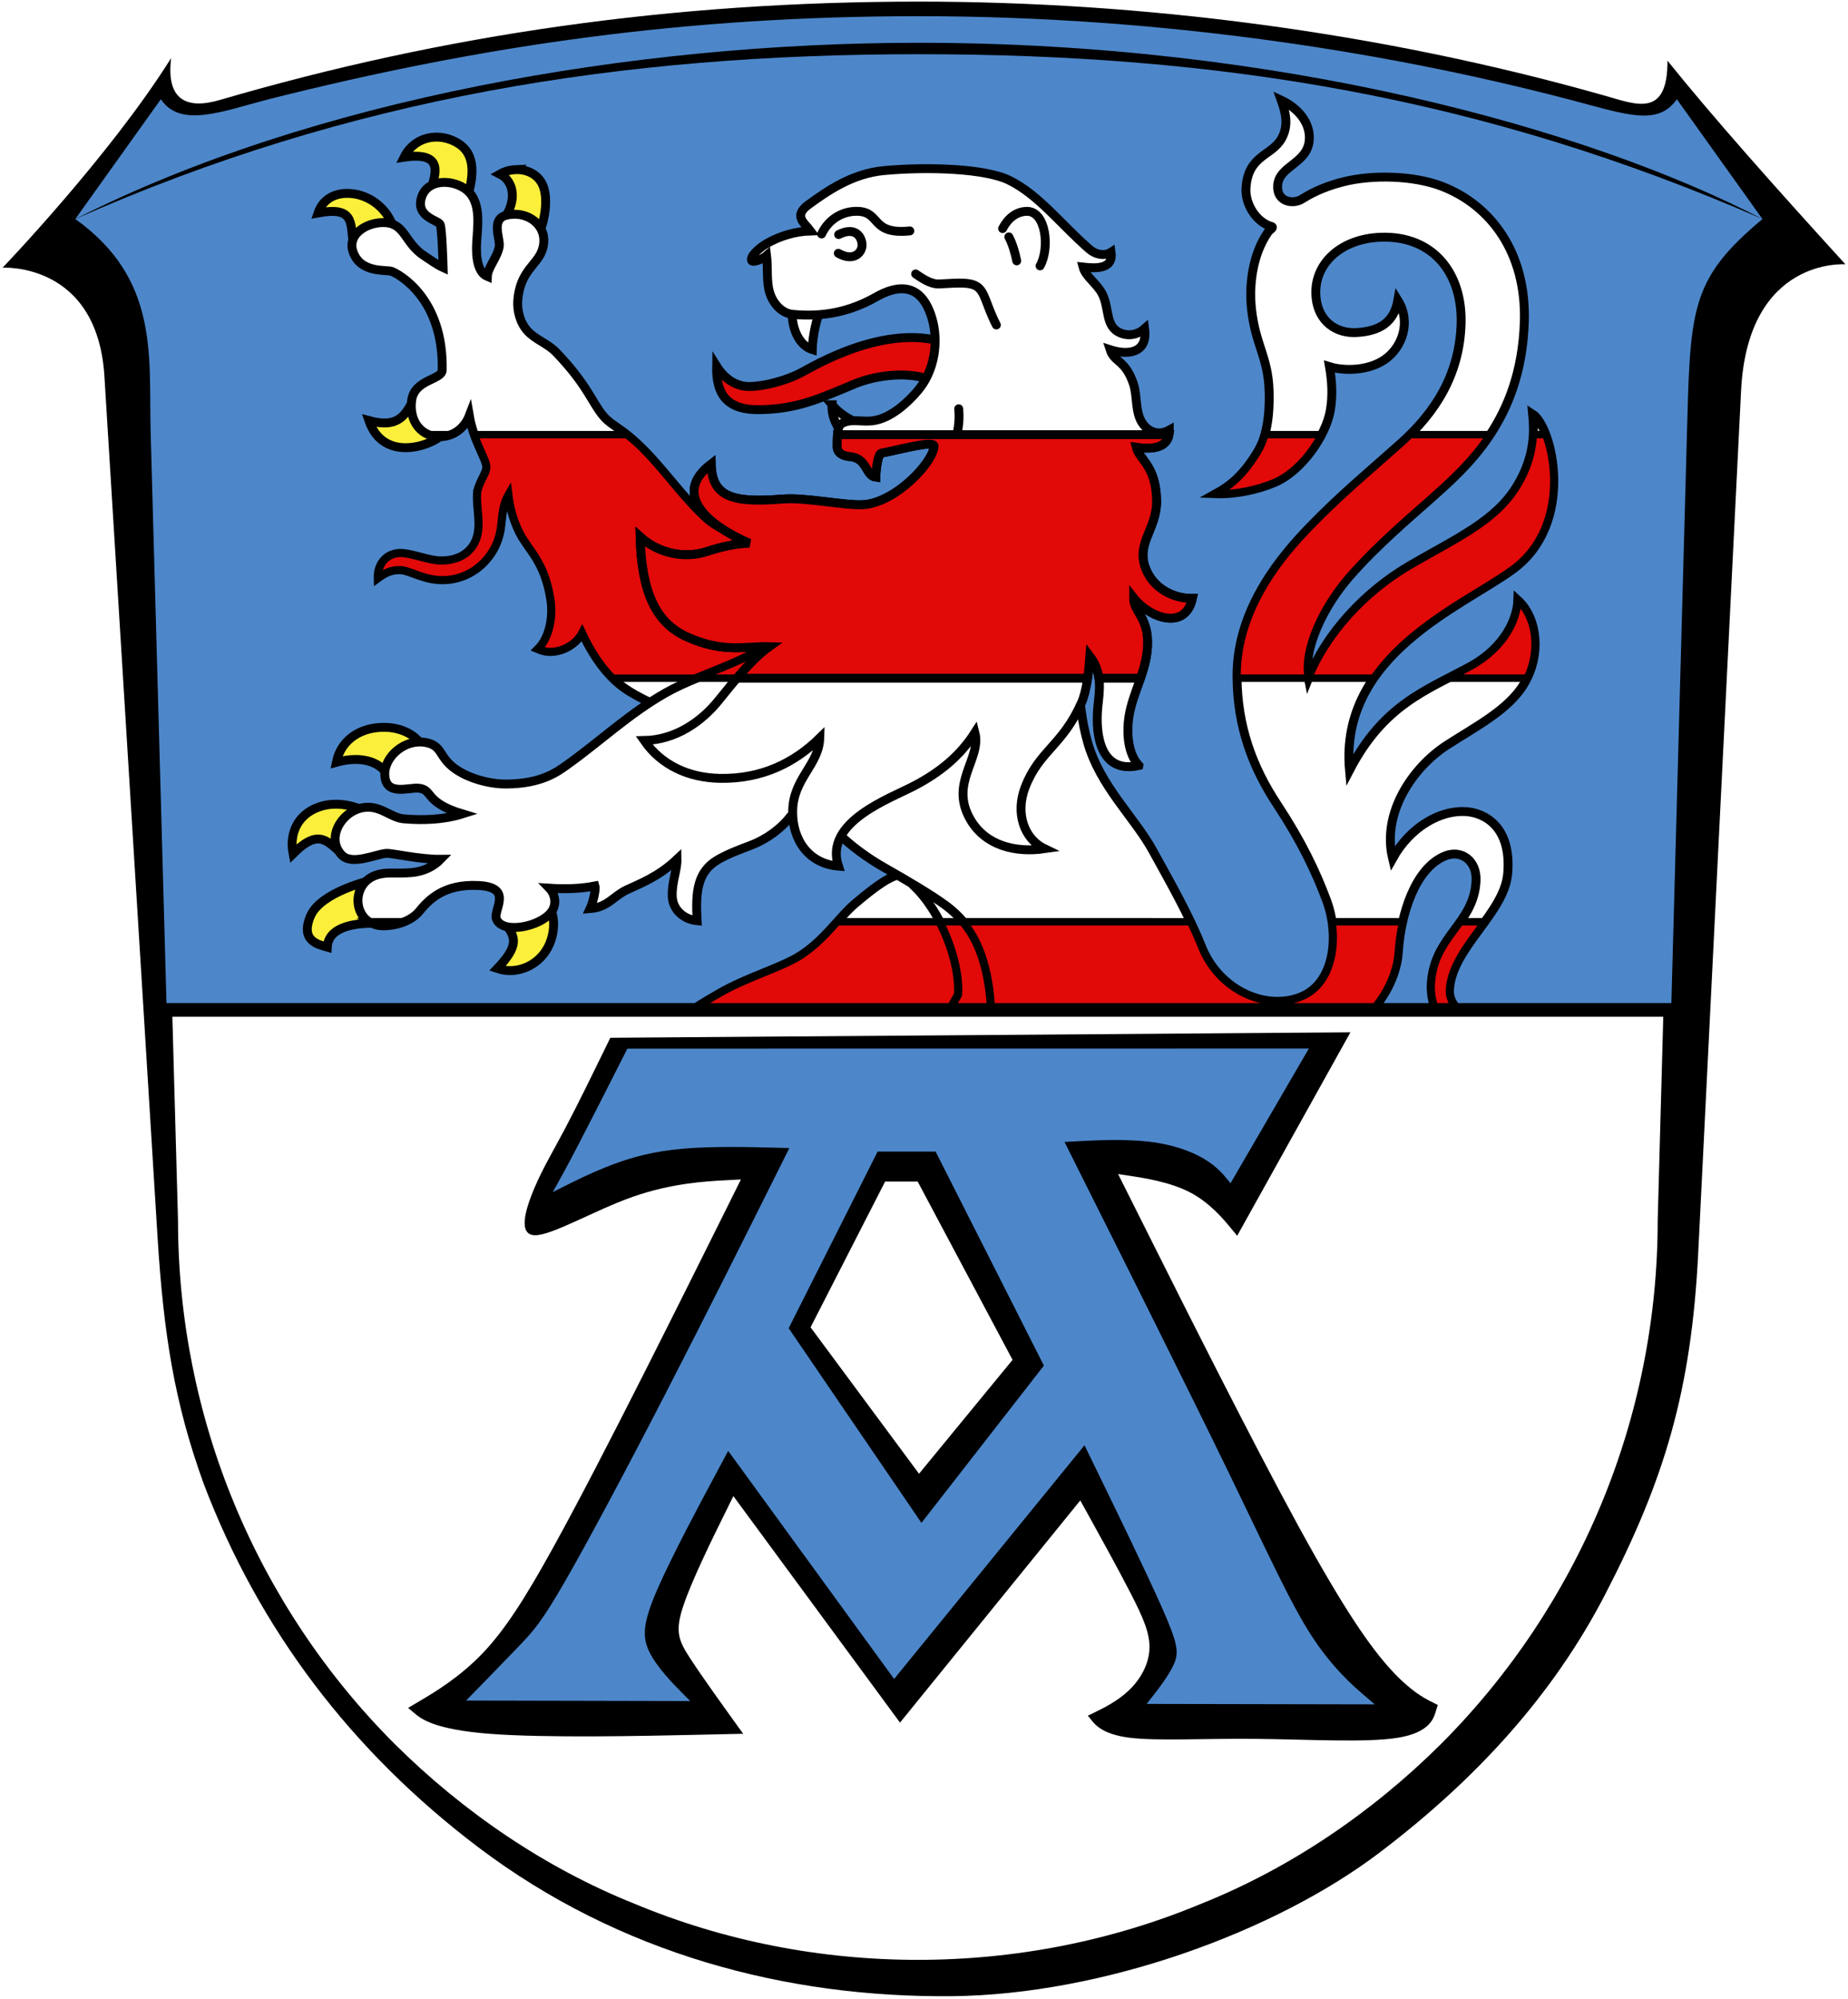 <?xml version="1.0" encoding="UTF-8" standalone="no"?>
<svg
   version="1.1"
   viewBox="0 0 1080 1168"
   id="svg830"
   xmlns="http://www.w3.org/2000/svg"
   xmlns:svg="http://www.w3.org/2000/svg">
  <defs
     id="defs834" />
  <path
     d="m974.5 35.47c26.21 32.62 62.79 73.78 104 119 0 0-57.1-4.47-61 74l-25 503c-3.97 81.4-19.86 133.3-54.19 199.8-30.81 59.7-76 108.7-131.8 151.1-61.52 46.8-162.4 83.23-250 84.11-96.99.97-194.6-24.74-277-87.03-74-56-128.1-127.2-160.5-212.5-17-47-23.42-87-27-145l-30.98-502c-4.13-66.98-59.52-63.51-59.52-63.51s62.99-65.68 98.5-122.5c-3 24.52 9 30.17 28.5 24.47 131.5-38.47 264.5-57.47 408.5-57.47 129 0 268 17.21 401 55 18.55 5.27 36.65 13 36.49-20.53z"
     id="path824" />
  <path
     d="m94 58c11.51 17.09 36 7 63 0 126.9-32 245-48.54 380-48.54 144 0 280 21.54 390.9 51.58 27.26 7.385 42.1 10.96 52.1-3.04l50 70c-102-53-283-103-493-103-167-.02-355 33-493 103z"
     fill="#fff"
     id="path826"
     style="fill:#4d87ca;fill-opacity:1" />
  <path
     d="m88 251 12.84 462.8c0 57.09 11.32 114.2 33.26 167 21.84 52.69 54.09 101.1 94.56 141.5 40.37 40.07 88.75 73.12 141.4 94.16 52.79 22.04 109.9 33.05 167 33.05s114.2-11.02 167-33.05c52.69-21.03 101.1-54.09 141.4-94.16 40.47-40.47 72.72-88.85 94.56-141.5 21.94-52.79 33.26-109.9 33.26-167l12.47-456c2.1-76.85 1.25-93.85 44.25-129.8-164.2-71.71-318.4-96.32-493-96.32s-332.8 25.37-493 96.32c49 34.95 42.96 79.76 44 123z"
     fill="#fff"
     id="path828"
     style="fill:#4d87ca;fill-opacity:1" />
  <g
     id="g23356"
     transform="matrix(0.665,0,0,0.665,-1539.283,420.359)" />
  <g
     id="Layer1005"
     transform="matrix(1.598,0,0,1.598,727.947,-230.767)"
     style="display:inline">
    <g
       id="g5083"
       transform="matrix(0.626,0,0,0.626,594.95,798.337)">
      <g
         fill="#fcef3c"
         stroke="#000000"
         transform="matrix(0.871,0,0,0.871,-412.471,-387.992)"
         id="g5045">
        <g
           fill-rule="evenodd"
           id="g5039"
           transform="matrix(1.989,0,0,1.989,-1427.579,-786.119)">
          <path
             d="m 172.836,322.632 -15.438,4.926 c 3.911,4.578 4.689,7.657 -2.49,15.232 6.484,2.184 13.691,-0.908 16.957,-6.963 2.262,-4.193 2.652,-9.54 0.971,-13.195 z M 134.833,62.454 c -0.323,-0.011 -0.644,-0.011 -0.965,0.002 -4.275,0.169 -8.276,2.461 -10.41,6.77 13.692,-2.06 10.471,5.973 9.188,10.467 l 12.125,3.158 c 1.867,-6.393 3.334,-14.431 -3.254,-18.383 -2.116,-1.269 -4.422,-1.935 -6.684,-2.014 z m 26.193,10.959 c -1.785,0.081 -3.599,0.577 -5.248,1.504 4.996,2.551 5.6,9.273 1.389,15.02 l 11.57,5.465 c 2.112,-4.481 3.451,-12 1.533,-16.625 -1.537,-3.707 -5.318,-5.541 -9.244,-5.363 z m -57.191,8.006 c -4.132,0.136 -7.846,2.128 -9.385,6.596 12.101,-2.267 10.932,3.27 11.77,9.756 l 13.604,-4.855 c -1.98,-6.098 -7.273,-10.357 -13.084,-11.303 -0.976,-0.159 -1.951,-0.225 -2.904,-0.193 z m 22.527,70.295 c -2.394,3.586 -4.206,9.222 -14.768,6.326 5.017,14.541 21.518,8.144 24.471,4.895 z m -9.084,109.756 c -8.067,-0.254 -15.081,3.906 -16.662,11.777 6.827,-1.905 13.277,-1.015 16.654,3.371 l 11.826,-9.482 c -2.173,-3.305 -6.631,-5.503 -11.818,-5.666 z m -16.289,25.914 c -2.095,-0.052 -4.434,0.226 -6.809,1.148 -6.686,2.598 -9.492,8.822 -8.166,15.557 9.22,-9.154 11.584,-3.68 17.437,0.637 l 5.57,-15.51 c 0,0 -3.425,-1.717 -8.033,-1.832 z m 11.203,25.697 c 0,0 -16.834,3.86 -20.297,11.998 -3.694,8.681 3.073,9.699 5.66,10.477 0.348,-6.352 7.949,-8.131 16.213,-8.033 z m 32.678,130.383 c -8.149,0.224 -16.007,5.099 -15.764,11.246 4.177,-4.491 13.186,-1.513 19.568,3.365 3.785,-4.555 8.422,-7.512 10.674,-9.768 -3.044,-3.056 -8.765,-5.001 -14.479,-4.844 z m -9.914,24.678 c -3.244,-0.062 -7.537,0.565 -11.836,2.768 -8.9,4.559 -8.926,15.351 -0.648,16.291 -0.212,-8.06 7.34,-7.86 13.863,-6.326 l 3.105,-12.068 c -0.968,-0.342 -2.538,-0.627 -4.484,-0.664 z m 11.836,24.047 c -5.069,0.524 -10.006,2.563 -13.412,7.355 -4.807,6.765 -2.483,16.325 3.361,15.891 -0.965,-10.351 8.721,-9.265 16.064,-10.139 z m 61.957,1.029 -12.256,7.053 c 5.413,3.928 9.769,9.714 7.098,15.082 4.985,-0.534 8.901,-3.648 9.295,-8.42 0.464,-5.622 -2.083,-11.048 -4.137,-13.715 z m 228.484,16.221 -9.199,11.949 c 7.589,0.15 10.557,5.478 7.631,10.803 5.305,0.508 10.131,-3.564 10.527,-8.871 0.513,-6.868 -3.859,-11.104 -8.959,-13.881 z m -77.746,1.428 c -3.051,0.075 -5.996,0.73 -8.826,2.371 -6.458,3.745 -9.007,15.052 0.658,18.295 0.273,-4.581 1.69,-9.692 11.812,-8.232 l 4.145,-11.66 c -2.202,-0.414 -4.363,-0.715 -6.475,-0.771 -0.44,-0.012 -0.879,-0.013 -1.314,-0.002 z m 13.98,21.91 c -4.89,0.665 -11.616,3.501 -14.605,8 -4.744,7.141 -2.003,15.802 2.201,18.639 1.032,-8.931 2.634,-11.416 14.785,-15.629 z m 16.531,10.723 c -3.841,2.979 -7.092,6.795 -7.045,12.424 0.088,10.603 8.858,10.471 14.297,8.627 -6.083,-3.171 -2.637,-5.949 1.689,-9.502 2.248,-1.847 2.873,-4.038 2.604,-6.439 z"
             fill="#fcef3c"
             stroke-width="3"
             id="path5001" />
          <path
             d="m 261.094,134.082 c -5.791,-1.856 -7.266,-10.244 -6.557,-13.125 l 9.443,-0.783 c -1.296,3.092 -2.765,8.992 -2.886,13.908 z"
             fill="#ffffff"
             stroke-width="3"
             id="path5003" />
          <g
             fill="#fcef3c"
             id="g5009">
            <path
               d="m 148.175,182.839 c -0.298,6.031 2.459,13.3 -2.418,18.706 -2.226,2.468 -5.812,3.916 -10.203,3.785 -4.156,-0.124 -10.099,-2.692 -13.634,-2.523 -4.934,0.236 -7.293,4.23 -7.208,8.158 2.086,-1.537 4.217,-2.679 7.206,-2.641 3.924,0.047 8.408,3.848 15.854,3.335 7.125,-0.491 13.266,-4.903 16.389,-11.357 3.183,-6.577 1.046,-11.566 4.531,-17.568 0.538,4.432 1.495,8.51 3.759,13.057 2.93,5.885 8.604,9.728 10.515,22.858 0.777,5.338 -0.246,12.394 -4.234,16.413 5.75,2.479 12.388,-0.941 14.764,-5.588 3.832,8.157 8.932,15.631 15.996,19.903 9.098,5.502 18.196,8.499 28.723,9.3 l 19.571,-16.769 11.091,-36.657 c -5.703,-1.96 -12.289,-4.607 -17.191,-6.461 -5.575,-2.109 -11.649,-3.339 -16.483,-7.709 -5.837,-5.277 -11.242,-12.416 -16.635,-18.558 -10.692,-12.176 -14.369,-11.831 -17.978,-16.092 -3.728,-4.402 -5.337,-10.464 -15.858,-21.418 -2.897,-3.016 -6.924,-4.224 -9.602,-7.15 -2.611,-2.852 -3.616,-6.962 -3.33,-10.485 0.807,-9.928 6.589,-11.783 8.278,-16.976 2.5,-7.685 -4.68,-13.401 -12.094,-11.621 -5.46,1.311 -1.955,8.077 -2.451,10.644 -0.729,3.776 -3.913,7.056 -4.008,10.007 -3.246,-1.358 -3.889,-6.5 -3.601,-11.435 0.362,-6.212 1.747,-14.499 -4.253,-18.359 -4.652,-2.993 -12.31,-2.879 -14.282,2.978 -2.292,6.806 5.709,7.824 6.237,9.322 0.629,1.783 0.937,12.689 0.988,14.493 -2.084,-0.94 -3.868,-2.327 -6.302,-3.896 -6.568,-4.234 -6.423,-10.569 -12.801,-11.217 -5.876,-0.597 -13.397,3.546 -11.294,9.735 2.529,7.442 11.177,5.98 13.067,6.675 2.147,0.789 17.541,8.871 17.023,33.292 -0.07,3.302 -9.331,3.074 -10.3,10.174 -0.964,7.059 3.316,12.641 10.02,12.26 5.016,-0.285 8.124,-3.7 9.411,-7.068 1.424,8.391 5.656,14.198 5.882,17.202 0.164,2.182 -2.968,5.701 -3.143,9.25 z"
               fill="#ffffff"
               stroke-width="3"
               id="path5005" />
            <path
               d="m 133.498,165.75 c 1.28,0.522 2.729,0.776 4.32,0.686 1.182,-0.067 2.255,-0.312 3.227,-0.686 z m 15.434,0 c 1.775,5.003 4.017,8.652 4.18,10.818 0.164,2.182 -2.969,5.701 -3.145,9.25 -0.298,6.031 2.458,13.301 -2.418,18.707 -2.226,2.468 -5.81,3.916 -10.201,3.785 -4.156,-0.124 -10.1,-2.692 -13.635,-2.523 -4.934,0.236 -7.293,4.23 -7.207,8.158 2.086,-1.537 4.216,-2.68 7.205,-2.643 3.924,0.047 8.408,3.849 15.854,3.336 7.125,-0.491 13.267,-4.904 16.391,-11.357 3.183,-6.577 1.045,-11.566 4.529,-17.568 0.538,4.432 1.496,8.51 3.76,13.057 2.93,5.885 8.603,9.727 10.514,22.857 0.777,5.338 -0.244,12.395 -4.232,16.414 5.75,2.479 12.387,-0.941 14.764,-5.588 2.719,5.786 6.08,11.222 10.322,15.422 h 50.479 l 3.488,-2.988 11.09,-36.656 c -5.703,-1.96 -12.288,-4.607 -17.189,-6.461 -5.575,-2.109 -11.651,-3.339 -16.484,-7.709 -5.837,-5.277 -11.242,-12.417 -16.635,-18.559 -4.351,-4.955 -7.504,-7.79 -10,-9.752 z"
               fill="#e20909"
               stroke-width="2.5"
               transform="translate(-1.792,-2.98)"
               id="path5007" />
          </g>
          <g
             fill="#fcef3c"
             id="g5015">
            <path
               d="m 256.986,338.539 c -6.09,3.903 -17.781,7.239 -27.002,12.51 -17.061,9.753 -25.287,16.974 -25.998,24.524 -0.072,0.77 -2.291,8.415 -12.207,15.478 -5.931,4.224 -13.679,7.474 -22.179,6.958 -5.653,-0.344 -13.536,-2.22 -16.046,-8.999 -4.145,-11.194 7.281,-15.092 5.708,-26.391 -0.712,-5.111 -5.45,-6.959 -6.971,-6.424 2.172,2.277 3.301,5.42 2.705,8.569 -1.018,5.379 -5.452,8.644 -7.825,14.729 -2.289,5.868 -2.283,15.032 5.591,20.837 7.365,5.43 20.167,7.576 32.335,3.98 12.131,-3.585 16.525,-8.758 20.569,-13.444 -0.952,5.421 0.565,7.521 -0.588,11.6 -2.177,7.707 -8.433,11.697 -15.603,14.531 8.731,5.388 17.74,0.915 21.213,-4.974 3.269,-5.544 5.102,10.618 2.327,20.76 -1.859,6.795 -5.522,12.576 -10.685,16.529 -11.565,8.853 -21.388,9.507 -32.314,6.619 -6.299,-1.665 -4.002,-8.161 -13.088,-9.252 -4.061,-0.487 -9.312,5.273 -9.376,9.625 -0.099,6.944 18.073,8.337 19.72,10.098 -4.161,2.826 -10.552,4.144 -16.223,3.873 -2.088,-0.1 -7.591,-4.683 -12.255,-2.327 -2.82,1.425 -8.128,7.302 -3.607,12.957 4.736,5.923 11.788,0.515 15.36,-0.655 2.908,-0.952 16.206,-0.278 21.931,-1.403 -2.14,3.564 -7.455,6.763 -12.938,8.267 -6.525,1.789 -10.679,-0.005 -13.511,4.253 -4.041,6.078 1.115,15.319 7.024,14.879 11.056,-0.812 9.698,-12.637 21.552,-14.566 4.98,-0.811 10.724,-0.765 14.246,0.047 4.956,1.142 -1.391,5.722 4.056,8.803 6.464,3.657 16.646,-3.201 16.769,-6.113 0.22,-5.224 -3.535,-5.584 -5.901,-7.787 7.47,0.584 13.586,0.312 18.787,-2.761 0.052,3.678 -1.861,6.284 -1.27,10.132 0.564,3.672 3.237,5.105 6.084,4.766 -0.676,-8.586 5.573,-10.41 9.526,-15.645 1.967,-2.606 3.257,-5.076 4.559,-7.64 0.644,6.573 1.278,15.865 14.148,12.846 -5.736,-3.454 -6.348,-10.823 -4.925,-18.079 0.502,-2.562 1.842,-4.803 3.983,-6.44 3.601,-2.753 10.324,3.319 19.423,-2.407 -3.868,-1.136 -4.964,-3.356 -4.639,-5.66 0.423,-2.996 2.021,-5.629 2.106,-7.944 0.168,-4.595 -2.716,-8.272 -4.973,-11.471 -3.788,-5.371 -3.483,-15.041 -3.124,-22.734 0.501,-10.763 3.372,-18.648 18.606,-29.251 14.207,-9.888 41.188,-4.951 41.332,-7.076 3.371,-49.818 -11.872,-56.189 -24.886,-63.807 -6.255,-3.661 -8.567,-4.73 -22.765,7.255 -5.804,4.899 -10.225,12.355 -18.759,17.825 z"
               fill="#ffffff"
               stroke-width="3"
               id="path5011" />
            <path
               d="m 271.346,330 c -3.484,3.885 -7.195,8.076 -12.568,11.52 -6.09,3.903 -17.781,7.238 -27.002,12.51 -17.061,9.753 -25.287,16.974 -25.998,24.523 -0.072,0.77 -2.291,8.416 -12.207,15.479 -5.931,4.224 -13.679,7.474 -22.18,6.957 -5.653,-0.344 -13.535,-2.221 -16.045,-9 -4.145,-11.194 7.28,-15.091 5.707,-26.391 -0.712,-5.111 -5.448,-6.959 -6.969,-6.424 2.172,2.277 3.299,5.419 2.703,8.568 -1.018,5.379 -5.45,8.644 -7.824,14.729 -2.289,5.868 -2.284,15.033 5.59,20.838 7.365,5.43 20.168,7.576 32.336,3.98 12.131,-3.585 16.524,-8.757 20.568,-13.443 -0.952,5.421 0.565,7.52 -0.588,11.6 -0.742,2.627 -1.966,4.815 -3.531,6.68 h 62.311 c 1.185,-8.619 5.149,-15.714 18.207,-24.803 14.207,-9.888 41.188,-4.95 41.332,-7.076 C 327.045,352.791 323.246,338.545 317.285,330 Z M 147.895,494.25 c -0.024,0.035 -0.049,0.062 -0.072,0.098 -4.041,6.078 1.115,15.319 7.023,14.879 11.056,-0.812 9.698,-12.637 21.553,-14.566 1.113,-0.181 2.264,-0.314 3.42,-0.41 z m 39.803,0 c 1.085,0.106 2.084,0.258 2.947,0.457 4.956,1.142 -1.392,5.722 4.055,8.803 6.464,3.657 16.647,-3.202 16.77,-6.113 0.056,-1.326 -0.145,-2.338 -0.514,-3.146 z m 35.35,0 c -0.1,0.856 -0.113,1.753 0.037,2.73 0.564,3.672 3.237,5.104 6.084,4.766 -0.261,-3.312 0.514,-5.612 1.785,-7.496 z"
               fill="#e20909"
               stroke-width="2.5"
               transform="translate(-1.792,-2.98)"
               id="path5013" />
          </g>
          <g
             fill="#fcef3c"
             id="g5021">
            <path
               d="m 295.298,314.852 c 9.534,9.021 15.85,26.119 15.077,36.817 -9.471,16.025 -6.927,25.219 2.226,25.701 7.469,0.399 9.045,-7.94 8.967,-18.129 -0.069,-9.09 -1.19,-16.668 -4.841,-24.548 -4.982,-10.752 -13.218,-15.792 -21.429,-19.842 z"
               fill="#ffffff"
               stroke-width="3"
               id="path5017" />
            <path
               d="m 305.92,330 c 4.313,8.306 6.742,17.789 6.246,24.648 -9.471,16.025 -6.927,25.219 2.227,25.701 7.469,0.399 9.044,-7.941 8.967,-18.129 -0.069,-9.09 -1.19,-16.667 -4.842,-24.547 -1.373,-2.963 -2.999,-5.48 -4.797,-7.674 z"
               fill="#e20909"
               stroke-width="2.5"
               transform="translate(-1.792,-2.98)"
               id="path5019" />
          </g>
          <g
             fill="#fcef3c"
             id="g5027">
            <path
               d="m 420.742,373.361 c 6.808,-0.458 13.983,-8.18 26.01,4.63 2.311,-4.966 1.909,-11.286 -3.586,-14.948 7.818,-5.353 14.922,-15.542 15.579,-25.928 0.793,-12.547 5.655,-28.319 15.868,-32.333 5.418,-2.129 10.636,1.67 10.333,8.4 -0.657,14.609 -14.261,18.598 -15.111,34.937 -0.468,9.008 5.403,18.164 15.617,12.789 -5.873,-2.533 -9.767,-6.328 -9.472,-11.036 0.885,-14.147 18.491,-25.715 19.635,-39.083 1.346,-15.724 -7.65,-20.46 -14.026,-20.907 -8.538,-0.599 -18.782,5.02 -24.788,15.811 -3.702,-15.405 6.763,-30.74 18.337,-38.238 9.698,-6.283 20.752,-11.846 26.016,-20.68 5.935,-9.96 4.383,-22.266 -2.109,-28.186 -0.177,5.873 -4.04,15.826 -16.188,22.44 -14.746,8.029 -29.077,12.782 -40.594,34.9 -3.508,-38.969 37.991,-55.229 55.088,-67.747 21.22,-15.538 13.349,-48.043 6.683,-52.34 0.516,5.463 0.957,14.026 -5.314,24.323 -7.254,11.91 -20.317,17.554 -36.021,26.708 -15.618,9.104 -28.416,23.345 -34.285,38.099 -1.965,-9.81 4.978,-24.264 13.923,-34.489 9.265,-10.59 20.416,-19.95 26.749,-25.594 12.615,-11.242 31.012,-26.826 32.132,-60.018 0.792,-23.344 -11.222,-39.377 -27.662,-45.783 -9.642,-3.757 -23.645,-4.006 -33.224,-1.606 -4.806,1.204 -9.582,2.99 -14.038,5.821 -3.137,1.993 -8.662,0.953 -8.249,-4.617 0.488,-6.563 9.829,-7.28 10.633,-14.978 0.663,-6.35 -4.278,-11.318 -9.435,-13.708 1.372,3.845 2.676,8.378 0.115,12.932 -3.338,5.936 -11.243,5.51 -11.993,16.601 -0.371,5.548 3.479,11.695 8.758,13.113 0.631,0.364 -0.88,1.175 -1.308,1.793 -5.585,8.077 -6.369,18.598 -5.601,25.862 1.283,12.13 5.596,16.309 5.931,27.563 0.105,3.508 0.353,13.624 -3.703,20.399 -5,8.351 -9.374,11.719 -14.271,14.433 7.01,0.264 14.452,-1.546 19.638,-3.708 9.586,-3.996 17.502,-16.153 18.937,-24.118 0.956,-5.303 0.587,-10.23 -0.227,-15.017 4.779,1.484 13.036,1.506 18.713,-2.46 5.829,-4.073 8.899,-12.633 4.355,-19.919 -1.318,7.532 -6.261,10.375 -13.776,10.862 -7.151,0.463 -12.985,-3.863 -13.804,-11.618 -1.208,-11.429 8.325,-20.016 21.713,-20.51 17.734,-0.654 27.698,12.124 27.182,29.184 -0.516,17.099 -8.663,29.88 -20.372,40.342 -10.06,8.989 -20.663,17.741 -31.094,28.62 -8.135,8.484 -24.13,26.44 -24.099,49.716 0.023,17.248 5.388,31.062 13.551,43.425 8.163,12.363 13.074,22.71 16.667,32.365 4.317,11.605 2.831,27.627 -8.4,32.39 -11.633,4.934 -27.76,-1.698 -33.805,-16.877 -4.229,-10.62 -10.616,-21.798 -16.449,-32.392 -6.229,-11.313 -17.751,-21.647 -21.97,-36.574 -3.74,-13.232 -3.291,-28.643 -2.561,-36.446 2,-21.38 -5.121,-41.278 -25.479,-47.635 -20.358,-6.358 -37.287,-0.665 -48.284,9.438 -11.151,10.244 -12.992,23.707 -23.953,35.661 -10.509,11.461 -29.009,15.134 -41.644,22.222 -12.568,7.05 -22.763,16.81 -33.744,24.587 -2.972,2.105 -8.374,6.296 -20.41,6.351 -4.285,0.02 -9.95,-1.091 -14.756,-3.643 -8.286,-4.401 -6.026,-8.861 -11.755,-10.237 -7.473,-1.795 -14.645,4.682 -14.399,10.757 0.288,7.242 7.785,4.253 11.263,4.514 5.148,0.386 1.866,4.764 14.882,8.682 -5.864,1.875 -12.969,2.257 -19.782,1.654 -4.572,-0.405 -8.101,-4.984 -14.176,-3.675 -7.035,1.516 -12.114,10.423 -6.612,15.966 3.437,3.463 11.485,-0.404 14.946,-0.645 1.869,-0.13 11.287,2.091 18.302,2.006 -2.176,2.237 -5.457,4.103 -9.915,4.484 -5.366,0.459 -8.338,-0.397 -11.992,0.915 -9.119,3.274 -7.534,17.361 3.057,17.021 5.044,-0.16 9.359,-2.129 11.59,-4.819 3.01,-3.628 8.049,-9.391 20.077,-8.765 11.836,0.617 4.854,8.259 5.995,11.255 1.987,5.217 14.639,2.732 18.457,-2.239 2.189,-2.85 1.162,-6.297 -0.601,-8.113 5.581,0.367 10.66,0.17 15.374,-0.746 0.402,1.355 -0.777,5.849 -1.614,7.624 6.053,-0.482 7.723,-4.142 12.409,-6.354 4.249,-2.006 10.549,-4.298 16.877,-10.275 0.061,3.646 -1.721,7.549 -1.612,12.296 0.114,4.978 4.164,8.002 8.391,8.415 -0.567,-9.955 0.147,-16.518 6.945,-20.522 3.313,-1.951 7.514,-3.511 11.059,-4.857 5.701,-2.164 10.436,-5.838 13.415,-9.69 0.841,-1.088 6.317,-6.391 7.563,-4.998 1.444,2.485 2.779,5.037 8.08,10.164 5.072,4.905 10.491,8.841 16.523,12.251 6.915,3.909 15.341,8.886 20.069,12.36 5.343,3.925 9.4,8.809 12.118,16.337 2.59,7.174 3.775,15.916 3.367,23.656 -0.306,5.797 -0.727,10.685 -0.097,15.998 0.689,5.806 5.061,8.191 4.838,13.588 -0.093,2.237 -5.72,4.918 -5.903,11.262 -0.248,8.615 3.993,12.178 3.804,17.573 -0.152,4.346 -3.185,7.656 -6.599,9.215 3.46,5.228 12.291,1.038 14.599,-5.303 3.402,4.295 5.845,11.07 5.497,18.784 -0.918,10.385 -8.187,16.397 -20.65,22.29 -8.492,4.016 -24.277,13.982 -24.842,26.055 -0.242,5.253 0.929,9.291 3.874,12.505 -0.812,-4.912 -0.144,-10.006 3.145,-15.113 7.713,-11.975 22.976,-15.694 34.408,-22.94 10.675,-6.767 15.009,-15.418 15.411,-24.972 0.321,-7.501 -2.677,-18.736 -2.693,-21.386 3.269,4.41 6.019,7.619 9.909,10.469 4.764,3.491 10.624,5.788 15.44,8.361 5.748,3.072 10.662,7.481 15.163,11.436 3.663,3.219 8.201,7.436 10.854,11.812 0.636,1.05 2.012,5.809 1.952,10.646 -0.036,2.818 -0.147,9.308 -0.699,14.01 -0.703,5.98 -2.815,12.612 -6.828,18.09 -2.437,3.327 -5.942,5.909 -10.173,7.493 -5.47,2.047 -9.044,-0.629 -13.032,-0.389 -6.456,0.387 -9.354,8.618 -5.762,13.343 3.057,4.021 7.865,0.223 11.298,-1.672 3.157,-1.743 9.248,-1.886 15.232,-4.104 -8.038,12.474 -11.727,8.379 -15.376,11.698 -4.383,3.987 -2.008,15.918 4.103,14.531 6.525,-1.481 5.082,-6.47 5.995,-7.221 1.998,-1.644 8.734,-5.067 14.659,-12.33 0,0 0.035,5.259 -1.209,8.067 -1.523,3.436 -7.866,4.413 -8.342,9.561 -0.659,7.12 7.081,8.949 12.551,6.454 9.134,-4.166 1.723,-12.914 4.638,-16.612 3.069,-3.894 5.352,0.163 14.898,-13.143 1.043,1.999 3.533,3.105 6.188,2.777 6.909,-0.853 14.121,-9.479 9.218,-14.645 -2.705,-2.85 -11.525,0.151 -9.294,-2.234 3.933,-4.205 7.086,-13.569 8.1,-16.482 1.88,3.741 4.183,8.214 10.854,7.303 -4.937,-10.753 2.718,-10.265 3.044,-18.043 0.093,-2.218 -0.837,-4.849 -1.957,-6.611 7.48,3.875 22.66,5.542 21.269,-7.314 -7.815,5.835 -12.751,2.62 -17.948,-0.658 -3.573,-2.253 -7.593,-5.88 -7.268,-12.671 0.343,-7.258 5.181,-5.352 5.878,-13.395 0.228,-2.628 -0.399,-5.888 -2.64,-7.069 -3.449,-1.818 -7.784,0.533 -7.039,-5.384 0.395,-3.139 9.311,-8.965 13.661,-11.513 -2.833,-0.24 -8.312,0.037 -12.394,1.346 -3.445,1.105 -8.983,4.604 -14.431,3.985 -3.37,-0.382 -7.804,-4.183 -11.894,-8.473 -5.599,-5.874 -10.255,-13.368 -13.282,-22.18 -2.402,-6.991 -3.642,-19.761 -1.758,-19.466 6.927,2.192 13.192,5.193 20.969,4.67 z"
               fill="#ffffff"
               stroke-width="3"
               id="path5023" />
            <path
               d="m 415.523,165.75 c -0.544,1.935 -1.283,3.816 -2.287,5.492 -5,8.351 -9.373,11.72 -14.27,14.434 7.01,0.264 14.451,-1.545 19.637,-3.707 6.734,-2.807 12.633,-9.64 16.051,-16.219 z m 48.938,0 c -1.016,1.006 -2.054,1.998 -3.135,2.963 -10.06,8.989 -20.663,17.741 -31.094,28.619 -8.135,8.484 -24.131,26.441 -24.1,49.717 3.7e-4,0.279 0.014,0.549 0.018,0.826 h 24.043 c -1.915,-9.808 5.015,-24.214 13.938,-34.412 9.265,-10.59 20.415,-19.95 26.748,-25.594 6.382,-5.687 14.242,-12.491 20.598,-22.119 z m 41.584,0 c -0.24,4.834 -1.484,10.75 -5.531,17.395 -7.254,11.91 -20.318,17.553 -36.021,26.707 -15.591,9.088 -28.369,23.296 -34.252,38.023 h 22.002 c 12.366,-17.945 35.273,-28.198 46.902,-36.713 16.328,-11.956 15.427,-33.945 11.109,-45.412 z m -194.666,16.879 c -13.104,-0.132 -24.072,4.852 -31.977,12.113 -11.151,10.244 -12.992,23.706 -23.953,35.66 -7.94,8.659 -20.438,12.873 -31.525,17.473 h 128.818 c -0.179,-5.963 0.083,-11.293 0.424,-14.936 2,-21.38 -5.12,-41.277 -25.479,-47.635 -5.726,-1.788 -11.181,-2.624 -16.309,-2.676 z m 189.459,38.939 c -0.177,5.873 -4.04,15.828 -16.188,22.441 -2.474,1.347 -4.928,2.605 -7.367,3.865 h 26.684 c 4.703,-9.583 2.96,-20.754 -3.129,-26.307 z M 113.414,330 c 1.391,0.902 3.157,1.43 5.299,1.361 2.413,-0.077 4.649,-0.576 6.58,-1.361 z m 200.375,0 c 2.446,2.905 4.472,6.346 6.039,10.686 2.59,7.174 3.776,15.917 3.367,23.656 -0.306,5.797 -0.726,10.684 -0.096,15.996 0.689,5.806 5.061,8.191 4.838,13.588 -0.093,2.237 -5.722,4.918 -5.904,11.262 -0.079,2.755 0.302,4.991 0.85,6.938 h 92.648 c -5.115,-5.687 -9.379,-12.752 -12.209,-20.988 -2.402,-6.991 -3.641,-19.76 -1.758,-19.465 6.927,2.192 13.192,5.193 20.969,4.67 6.808,-0.458 13.985,-8.181 26.012,4.629 2.311,-4.966 1.909,-11.285 -3.586,-14.947 7.818,-5.353 14.921,-15.542 15.578,-25.928 0.205,-3.236 0.687,-6.687 1.455,-10.096 h -23.818 c 1.538,10.253 -1.177,21.392 -10.223,25.229 -11.633,4.934 -27.76,-1.698 -33.805,-16.877 -1.096,-2.753 -2.343,-5.544 -3.682,-8.352 z m 167.627,0 c -4.149,5.897 -9.276,11.262 -9.787,21.1 -0.468,9.008 5.401,18.162 15.615,12.787 -5.873,-2.533 -9.765,-6.327 -9.471,-11.035 0.513,-8.2 6.62,-15.532 11.906,-22.852 z M 293.836,494.25 c -0.155,5.031 1.022,8.938 3.881,12.059 -0.65,-3.932 -0.348,-7.98 1.484,-12.059 z m 105.699,0 c -1.118,4.311 -2.97,8.67 -5.756,12.473 -2.437,3.327 -5.943,5.909 -10.174,7.492 -5.47,2.047 -9.043,-0.628 -13.031,-0.389 -6.456,0.387 -9.354,8.617 -5.762,13.342 3.057,4.021 7.865,0.223 11.297,-1.672 3.157,-1.743 9.249,-1.886 15.232,-4.104 -8.038,12.474 -11.727,8.38 -15.377,11.699 -4.383,3.987 -2.008,15.916 4.104,14.529 6.525,-1.481 5.083,-6.47 5.996,-7.221 1.998,-1.644 8.733,-5.067 14.658,-12.33 0,0 0.036,5.259 -1.209,8.066 -1.523,3.436 -7.865,4.413 -8.342,9.561 -0.659,7.12 7.081,8.95 12.551,6.455 9.134,-4.166 1.723,-12.915 4.639,-16.613 3.069,-3.894 5.351,0.163 14.896,-13.143 1.043,1.999 3.533,3.105 6.188,2.777 6.909,-0.853 14.121,-9.479 9.219,-14.645 -2.705,-2.85 -11.525,0.15 -9.295,-2.234 3.188,-3.408 5.797,-10.04 7.236,-14.045 z m 39.25,0 c 1.762,2.967 4.295,5.583 9.539,4.867 -0.899,-1.958 -1.372,-3.537 -1.557,-4.867 z"
               fill="#e20909"
               stroke-width="2.5"
               transform="translate(-1.792,-2.98)"
               id="path5025" />
          </g>
          <path
             d="m 322.8,145.076 c -8.6,0.22 -16.895,0.444 -24.11,-1.498 -6.721,-1.809 -16.181,-0.866 -23.428,2.153 -11.657,4.856 -19.112,8.415 -31.825,8.624 -10.705,0.176 -14.806,-4.719 -14.6,-14.675 3.162,5.027 7.285,6.844 10.908,6.86 4.662,0.021 12.635,-1.845 18.529,-5.152 30.513,-17.122 53.095,-14.06 64.526,3.688 z"
             fill="#fcef3c"
             stroke-width="3"
             id="path5029"
             style="fill:#e20909;fill-opacity:1" />
          <path
             d="m 267.748,152.688 c -0.234,3.047 1.169,6.672 2.871,8.759 l 6.267,-2.492 c -3.578,-1.306 -6.933,-3.534 -9.138,-6.267 z"
             fill="#ffffff"
             stroke-width="3"
             id="path5031" />
          <g
             fill="#fcef3c"
             stroke-width="3"
             id="g5037">
            <path
               d="m 371.219,274.34 c -3.636,-3.976 -4.202,-10.728 -3.32,-16.501 1.203,-7.873 5.738,-14.841 6.234,-23.449 0.571,-10.069 -4.71,-11.674 -4.675,-16.6 5.176,6.621 17.353,11.336 19.816,0.22 -6.145,0.069 -12.189,-3.095 -14.988,-8.43 -5.041,-9.608 3.035,-14.43 2.925,-24.466 -0.127,-11.839 -5.833,-13.885 -6.865,-18.085 5.235,0.762 11.278,0.486 11.186,-5.815 -2.94,1.632 -6.257,1.316 -8.747,-1.815 -2.986,-3.755 -1.927,-9.461 -3.403,-13.814 -2.74,-8.083 -6.468,-7.145 -7.836,-11.448 5.681,1.862 12.767,1.408 11.632,-7.089 -2.204,1.962 -5.345,2.66 -8.232,1.421 -5.192,-2.229 -3.529,-8.28 -6.091,-13.2 -1.855,-3.563 -5.597,-5.761 -6.436,-8.989 4.748,0.544 10.235,0.588 9.459,-5.027 -2.214,1.42 -5.221,0.836 -7.32,-0.996 -9.826,-8.571 -16.961,-18.221 -26.952,-23.21 -8.1,-4.044 -27.537,-4.673 -42.318,-3.314 -10.893,1.002 -19.348,7.068 -25.452,11.474 -5.32,3.84 -1.26,6.284 0.672,8.88 -5.027,0.147 -10.302,1.67 -14.691,4.198 -2.532,1.458 -5.694,4.279 -5.179,5.749 0.298,0.85 3.581,-0.324 5.059,-1.614 0.413,3.411 0.032,7.442 0.671,10.948 0.841,4.611 4.139,8.448 8.057,8.833 10.389,1.02 19.484,-0.906 28.158,-5.829 11.743,-6.666 16.75,-0.208 18.908,7.253 2.176,7.522 1.104,17.417 -4.893,24.422 -3.113,3.636 -8.965,9.392 -15.404,10.084 -3.615,0.389 -7.354,-0.869 -10.289,0.992 -1.497,0.949 -1.367,4.59 -1.408,7.554 -0.032,2.314 1.891,3.287 4.377,3.504 5.762,0.501 5.208,6.52 8.664,6.937 -0.01,-1.55 0.531,-7.867 1.889,-8.115 5.46,-0.996 17.825,-4.482 17.753,-2.35 -0.185,5.363 -12.974,19.136 -23.978,19.74 -6.151,0.338 -19.326,-2.509 -26.908,-1.912 -15.899,1.241 -24.099,-0.009 -24.275,-11.807 -13.703,10.442 -0.415,21.021 12.895,26.721 -4.464,0.072 -9.252,1.142 -14.416,2.82 -7.674,2.493 -16.415,0.493 -22.443,-4.968 0.508,19 5.474,29.039 15.826,33.717 12.302,5.559 19.883,3.088 27.683,3.296 -5.888,4.222 -12.047,11.921 -17.074,18.167 -5.648,7.018 -14.415,13.281 -25.062,13.483 5.74,8.329 14.999,12.569 25.517,12.758 14.193,0.258 25.136,-5.254 33.685,-13.616 -0.29,9.113 -8.97,13.616 -9.142,24.603 -0.154,9.819 5.461,17.783 15.428,18.614 -4.942,-14.957 17.24,-22.669 25.862,-27.233 8.159,-4.319 15.021,-9.715 20.171,-17.779 2.274,8.938 -8.883,17.051 -1.372,29.564 5.05,8.414 14.83,11.011 24.854,9.565 -7.047,-3.397 -9.854,-12.094 -6.563,-20.683 4.725,-12.334 12.605,-14.084 19.027,-28.555 1.704,-3.839 2.404,-9.897 2.834,-15.656 4.4,5.827 3.177,11.872 2.671,17.108 -0.949,9.837 1.076,22.563 13.82,19.742 z"
               fill="#ffffff"
               id="path5033" />
            <path
               d="m 271.396,165.75 c -0.096,1.252 -0.09,2.636 -0.107,3.904 -0.032,2.314 1.891,3.288 4.377,3.504 5.762,0.501 5.209,6.52 8.664,6.938 -0.01,-1.55 0.53,-7.867 1.889,-8.115 5.46,-0.996 17.826,-4.482 17.754,-2.35 -0.185,5.363 -12.975,19.135 -23.979,19.74 -6.151,0.338 -19.326,-2.509 -26.908,-1.912 -15.899,1.241 -24.1,-0.009 -24.275,-11.807 -13.703,10.442 -0.414,21.021 12.896,26.721 -4.464,0.072 -9.252,1.141 -14.416,2.818 -7.674,2.493 -16.415,0.494 -22.443,-4.967 0.508,19 5.474,29.039 15.826,33.717 12.302,5.559 19.882,3.089 27.682,3.297 -3.635,2.606 -7.371,6.539 -10.883,10.637 h 118.273 c 0.345,-2.393 0.588,-4.923 0.773,-7.406 1.854,2.456 2.702,4.95 3.033,7.406 h 14.031 c 1.138,-3.333 2.126,-6.762 2.342,-10.506 0.571,-10.069 -4.71,-11.673 -4.676,-16.6 5.176,6.621 17.353,11.337 19.816,0.221 -6.145,0.069 -12.189,-3.096 -14.988,-8.432 -5.041,-9.608 3.035,-14.429 2.926,-24.465 -0.127,-11.839 -5.834,-13.886 -6.865,-18.086 4.758,0.693 10.169,0.511 11.047,-4.258 z"
               fill="#e20909"
               transform="translate(-1.792,-2.98)"
               id="path5035" />
          </g>
        </g>
        <path
           d="m -810.031,-479.723 c 0.549,5.764 0.133,11.201 -1.106,16.789 m -27.783,-107.221 c 2.821,1.813 9.503,7.05 15.757,6.728 13.494,-0.694 20.379,-1.317 25.19,1.626 5.71,3.492 6.236,12.5 13.204,25.876 m 8.365,-59.069 c 2.542,4.883 4.179,10.596 5.292,16.077 m -9.478,-21.659 c 3.38,-6.559 8.923,-11.404 16.176,-11.553 13.048,-0.268 15.569,24.939 8.95,36.573 m -146.53,-21.392 c 4.496,-9.629 13.947,-15.638 24.549,-15.181 15.271,0.65 8.313,15.729 34.626,13.129 m -47.729,2.446 c 10.022,-5.09 14.936,0.105 15.668,6.133 0.653,5.37 -5.107,12.572 -15.895,6.419"
           fill="none"
           stroke-linecap="round"
           stroke-width="5.966"
           id="path5041" />
      </g>
      <path
         d="m -298.5,-298.5 h 597 V -39.957 C 298.5,246.291 0,358.5 0,358.5 c 0,0 -298.5,-112.209 -298.5,-398.457 z"
         fill="url(#a)"
         height="100%"
         width="100%"
         id="path5047" />
      <g
         id="g1479">
        <path
           id="path828-2"
           style="fill:#ffffff;fill-opacity:1;stroke:#000000;stroke-width:8;stroke-miterlimit:4;stroke-dasharray:none"
           d="m 97.386,590.594 3.418,123.205 c 0,57.09 11.32,114.2 33.26,167 21.84,52.69 54.091,101.1 94.561,141.5 40.37,40.07 88.75,73.12 141.4,94.16 52.79,22.04 109.9,33.051 167,33.051 57.1,0 114.2,-11.021 167,-33.051 52.69,-21.03 101.1,-54.09 141.4,-94.16 40.47,-40.47 72.719,-88.85 94.559,-141.5 21.94,-52.79 33.262,-109.9 33.262,-167 l 3.369,-123.205 z"
           transform="translate(-1678.895,-1045.267)" />
        <g
           id="g1261"
           transform="matrix(1.668,0,0,1.668,-955.438,276.689)">
          <path
             id="path974"
             style="fill:#000000;stroke:none;stroke-width:1px;stroke-linecap:butt;stroke-linejoin:miter;stroke-opacity:1"
             d="m 39.733,-430.618 -43.203,0.318 -172.811,1.279 -43.203,0.32 -2.865,5.871 c -2.865,5.872 -8.593,17.615 -13.076,26.098 -4.483,8.482 -7.723,13.706 -10.732,20.852 -3.01,7.145 -5.79,16.209 0.232,16.324 6.022,0.115 20.844,-8.719 34.344,-13.467 13.499,-4.748 25.673,-5.409 31.76,-5.74 l 6.088,-0.332 -5.678,11.42 c -5.678,11.419 -17.033,34.255 -28.389,56.713 -11.355,22.458 -22.711,44.538 -32.002,61.326 -9.291,16.789 -16.517,28.285 -24.592,36.674 -8.075,8.388 -16.997,13.667 -21.459,16.307 l -4.461,2.641 2.266,1.891 c 2.267,1.891 6.801,5.673 26.361,7.182 19.561,1.509 54.147,0.746 71.441,0.365 l 17.295,-0.381 -3.537,-4.914 c -3.537,-4.914 -10.61,-14.743 -14.84,-21.203 -4.229,-6.46 -5.613,-9.551 -2.648,-18.51 2.965,-8.959 10.278,-23.783 13.936,-31.195 l 3.656,-7.412 9.729,13.221 38.906,52.883 9.726,13.219 10.524,-12.969 42.092,-51.871 10.525,-12.969 3.279,5.932 c 3.281,5.931 9.841,17.79 14.32,26.496 4.479,8.706 6.877,14.257 6.629,19.633 -0.248,5.375 -3.14,10.576 -7.176,14.434 -4.035,3.858 -9.215,6.373 -11.805,7.631 l -2.588,1.26 1.324,1.639 c 1.324,1.639 3.971,4.917 13.359,6.086 9.388,1.169 25.517,0.231 43.869,0.391 18.352,0.16 38.921,1.417 49.959,-0.377 11.038,-1.794 12.543,-6.639 13.295,-9.062 l 0.752,-2.424 -2.385,-1.215 c -2.386,-1.215 -7.159,-3.644 -14.088,-11.23 -6.929,-7.586 -16.013,-20.329 -32.289,-50.105 -16.276,-29.776 -39.742,-76.583 -51.477,-99.988 l -11.734,-23.406 4.543,0.693 c 4.543,0.694 13.626,2.083 20.578,5.686 6.952,3.603 11.772,9.418 14.182,12.326 l 2.41,2.908 z m -162.965,52.264 h 11.396 l 33.238,62.441 -32.764,39.887 -37.986,-51.283 z" />
          <path
             id="path2430"
             style="fill:#4d87ca;fill-opacity:1;stroke:none;stroke-width:1px;stroke-linecap:butt;stroke-linejoin:miter;stroke-opacity:1"
             d="m 1704.072,620.332 -39.781,0.006 -159.125,0.019 c -39.782,0.005 -39.781,0.006 -39.781,0.006 l -3.201,6.314 c -3.2,6.315 -9.6,18.943 -13.959,27.32 -4.359,8.377 -6.676,12.5 -7.834,14.562 l -1.158,2.062 3.338,-1.688 c 3.337,-1.688 10.008,-5.064 17.189,-7.807 7.182,-2.743 14.872,-4.854 25.35,-5.738 10.477,-0.885 23.742,-0.543 30.373,-0.373 l 6.631,0.17 -7.344,14.705 c -7.344,14.706 -22.031,44.117 -36.023,71.271 -13.992,27.155 -27.289,52.051 -35.371,66.064 -8.082,14.013 -10.95,17.143 -15.826,22.236 -4.877,5.094 -11.762,12.15 -15.205,15.68 l -3.442,3.529 13.082,0.029 52.328,0.115 13.08,0.029 -2.889,-2.914 c -2.889,-2.915 -8.669,-8.748 -11.363,-14.184 -2.694,-5.436 -2.3,-10.476 2.807,-22.162 5.106,-11.686 14.926,-30.016 19.836,-39.182 l 4.91,-9.166 9.685,13.314 38.744,53.256 9.686,13.314 11.115,-13.643 44.455,-54.564 11.115,-13.641 5.387,11.064 c 5.387,11.065 16.159,33.191 21.742,45.793 5.583,12.602 5.975,15.678 4.215,19.711 -1.76,4.033 -5.672,9.023 -7.629,11.518 l -1.957,2.494 13.314,0.025 53.26,0.104 13.314,0.025 -3.699,-3.174 c -3.698,-3.175 -11.096,-9.525 -18.494,-20.949 -7.398,-11.424 -14.795,-27.92 -29.205,-57.574 -14.41,-29.654 -35.83,-72.463 -46.541,-93.869 l -10.711,-21.406 5.182,-0.268 c 5.181,-0.268 15.541,-0.803 24.027,0.135 8.486,0.938 15.097,3.349 19.607,6.029 4.511,2.68 6.922,5.628 8.127,7.102 l 1.205,1.473 4.572,-7.863 18.289,-31.451 z m -151.039,36.096 h 20.314 l 37.924,74.941 -42.889,55.08 -46.502,-68.172 z"
             transform="translate(-1678.895,-1045.267)" />
        </g>
      </g>
    </g>
    <g
       id="layer1"
       style="display:inline" />
  </g>
  <g
     id="g3807"
     transform="translate(2332.429,0.185)">
    <g
       id="g3548"
       transform="translate(-268.381,222.265)">
      <g
         id="g5677-5-9"
         transform="translate(8330.353,-4523.206)" />
    </g>
  </g>
</svg>
